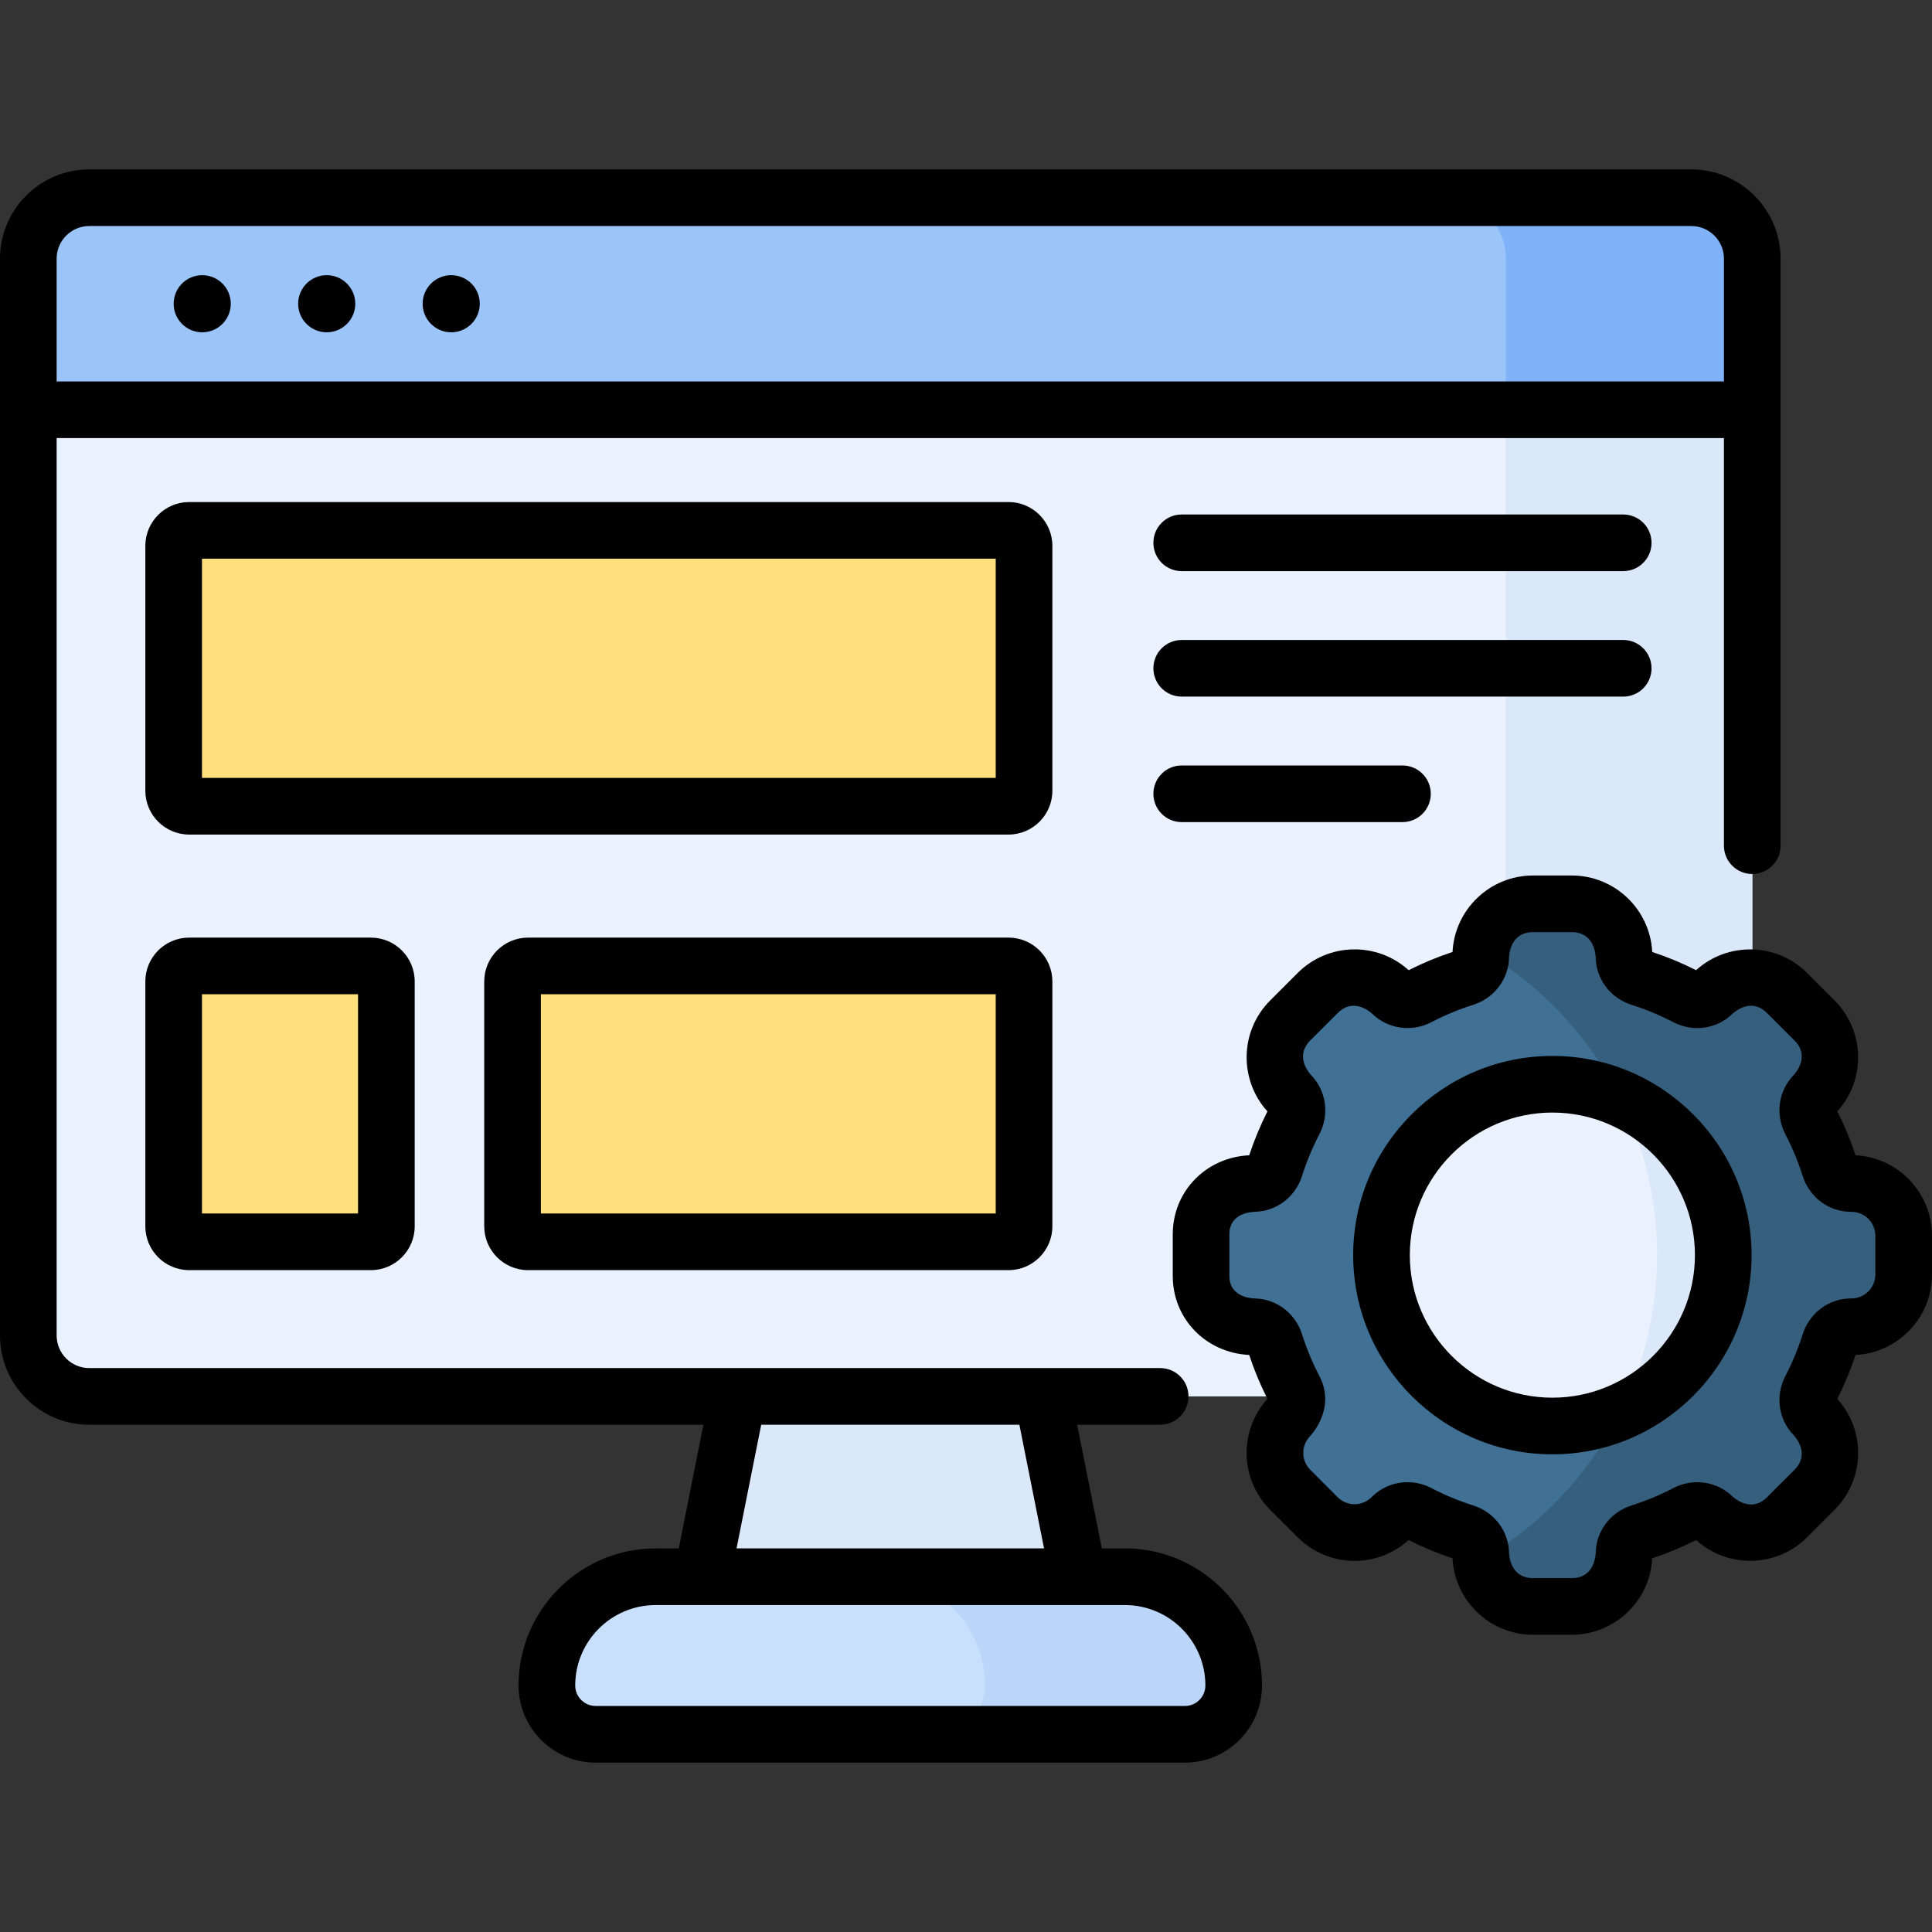 <svg id="Capa_1" enable-background="new 0 0 512 512" height="512" viewBox="0 0 512 512" width="512" xmlns="http://www.w3.org/2000/svg"><rect x="0" y="0" width="512" height="512" fill="#333333" stroke="none"/><g><g><g><g><g><g><path d="m292.827 452.901h-113.782l30.895-154.868h51.992z" fill="#dbe8f9"/><path d="m448.222 370.062h-424.572c-8.919 0-16.15-7.23-16.15-16.15v-285.371c0-8.919 7.231-16.15 16.15-16.15h424.573c8.919 0 16.15 7.231 16.15 16.15v285.371c-.001 8.919-7.231 16.15-16.151 16.15z" fill="#eaf2ff"/><g><path d="m448.222 52.391h-65.301c8.919 0 16.15 7.23 16.15 16.15v285.371c0 8.919-7.231 16.15-16.15 16.15h65.301c8.919 0 16.15-7.231 16.15-16.15v-285.371c0-8.92-7.23-16.15-16.15-16.15z" fill="#dbe8f9"/></g><path d="m314.017 459.609h-156.161c-7.139 0-12.926-5.787-12.926-12.926 0-15.923 12.908-28.832 28.832-28.832h124.35c15.923 0 28.832 12.908 28.832 28.832-.001 7.139-5.788 12.926-12.927 12.926z" fill="#c9e0fd"/><path d="m298.111 417.851h-65.92c15.923 0 28.832 12.908 28.832 28.832 0 7.139-5.787 12.926-12.926 12.926h65.92c7.139 0 12.926-5.787 12.926-12.926 0-15.924-12.909-28.832-28.832-28.832z" fill="#bcd6f9"/></g><path d="m448.222 52.391h-424.572c-8.919 0-16.15 7.231-16.15 16.15v40.048h456.872v-40.048c0-8.92-7.23-16.15-16.15-16.15z" fill="#9bc4f9"/><g><path d="m448.222 52.391h-65.301c8.919 0 16.15 7.23 16.15 16.15v40.048h65.301v-40.048c0-8.92-7.23-16.15-16.15-16.15z" fill="#7fb2f9"/></g></g><g fill="#ffe07d"><path d="m271.384 209.551v-64.892c0-2.27-1.84-4.11-4.11-4.11h-217.147c-2.27 0-4.11 1.84-4.11 4.11v64.892c0 2.27 1.84 4.11 4.11 4.11h217.147c2.27 0 4.11-1.84 4.11-4.11z"/><g><path d="m98.28 255.983h-48.153c-2.27 0-4.11 1.84-4.11 4.11v64.892c0 2.27 1.84 4.11 4.11 4.11h48.153c2.27 0 4.11-1.84 4.11-4.11v-64.892c0-2.27-1.84-4.11-4.11-4.11z"/><path d="m135.83 260.093v64.892c0 2.27 1.84 4.11 4.11 4.11h127.334c2.27 0 4.11-1.84 4.11-4.11v-64.892c0-2.27-1.84-4.11-4.11-4.11h-127.334c-2.27 0-4.11 1.84-4.11 4.11z"/></g></g><g><g><path d="m490.654 313.641c-.059 0-.117 0-.175-.001-2.581-.031-4.804-1.792-5.582-4.253-1.35-4.268-3.064-8.373-5.101-12.284-1.194-2.292-.869-5.113.935-6.964.044-.045.088-.09.133-.134 5.407-5.407 5.407-14.174 0-19.581l-7.263-7.263c-5.407-5.407-14.174-5.407-19.581 0-.045.045-.09.089-.134.133-1.851 1.804-4.672 2.129-6.964.935-3.911-2.037-8.016-3.751-12.284-5.101-2.461-.778-4.223-3.002-4.253-5.582-.001-.058-.001-.117-.001-.175 0-7.647-6.199-13.846-13.846-13.846h-10.272c-7.647 0-13.846 6.199-13.846 13.846 0 .058 0 .117-.001.175-.031 2.581-1.792 4.804-4.253 5.582-4.268 1.35-8.373 3.064-12.284 5.101-2.292 1.194-5.113.869-6.964-.935-.045-.044-.09-.088-.134-.133-5.407-5.407-14.174-5.407-19.581 0l-7.264 7.264c-5.407 5.407-5.407 14.174 0 19.581.045.045.089.089.133.134 1.804 1.851 2.129 4.672.935 6.964-2.037 3.911-3.751 8.016-5.101 12.284-.778 2.46-3 4.222-5.58 4.253-.057.001-.114.001-.171.001-7.622.003-13.853 5.842-13.853 13.465v11.035c0 7.622 6.231 13.461 13.853 13.465.057 0 .114 0 .171.001 2.58.031 4.802 1.793 5.58 4.253 1.35 4.268 3.064 8.374 5.101 12.284 1.194 2.292.869 5.113-.935 6.964-.044.045-.088.09-.133.134-5.407 5.407-5.407 14.174 0 19.581l7.263 7.263c5.407 5.407 14.174 5.407 19.581 0 .045-.045.089-.089.134-.133 1.851-1.804 4.672-2.129 6.964-.935 3.911 2.037 8.016 3.751 12.284 5.101 2.461.778 4.223 3.002 4.253 5.582.001.058.001.117.001.175 0 7.647 6.199 13.846 13.846 13.846h10.272c7.647 0 13.846-6.199 13.846-13.846 0-.058 0-.117.001-.175.031-2.581 1.792-4.804 4.253-5.582 4.268-1.35 8.373-3.063 12.284-5.101 2.292-1.194 5.113-.869 6.964.935.045.044.09.088.134.133 5.407 5.407 14.174 5.407 19.581 0l7.263-7.263c5.407-5.407 5.407-14.174 0-19.581-.045-.045-.089-.089-.133-.134-1.804-1.851-2.129-4.672-.935-6.964 2.037-3.911 3.751-8.016 5.101-12.284.778-2.461 3.002-4.223 5.582-4.253.058-.001.117-.001.175-.001 7.647 0 13.846-6.199 13.846-13.846v-10.272c.001-7.649-6.198-13.848-13.845-13.848z" fill="#407093"/></g><path d="m490.654 313.641c-.059 0-.117 0-.175-.001-2.581-.03-4.804-1.792-5.582-4.253-1.35-4.268-3.064-8.373-5.101-12.284-1.194-2.292-.869-5.113.935-6.964.044-.045.088-.09.133-.134 5.407-5.407 5.407-14.174 0-19.581l-7.263-7.263c-5.407-5.407-14.174-5.407-19.581 0-.045.045-.089.089-.134.133-1.851 1.804-4.672 2.129-6.964.935-3.911-2.037-8.016-3.751-12.284-5.101-2.461-.778-4.223-3.002-4.253-5.583-.001-.058-.001-.117-.001-.175 0-7.647-6.199-13.846-13.846-13.846h-10.272c-7.123 0-12.984 5.381-13.754 12.299 27.877 16.133 46.633 46.276 46.633 80.802s-18.756 64.669-46.633 80.802c.77 6.918 6.631 12.299 13.754 12.299h10.272c7.647 0 13.846-6.199 13.846-13.846 0-.058 0-.117.001-.175.031-2.581 1.792-4.804 4.253-5.582 4.268-1.35 8.373-3.063 12.284-5.101 2.292-1.194 5.113-.869 6.964.935.045.044.09.088.134.133 5.407 5.407 14.174 5.407 19.581 0l7.263-7.263c5.407-5.407 5.407-14.174 0-19.581-.045-.045-.089-.089-.133-.134-1.804-1.851-2.129-4.672-.935-6.964 2.037-3.911 3.751-8.016 5.101-12.284.778-2.461 3.002-4.223 5.582-4.253.058-.001.117-.001.175-.001 7.647 0 13.846-6.199 13.846-13.846v-10.272c0-7.652-6.199-13.851-13.846-13.851z" fill="#365e7d"/><circle cx="411.4" cy="332.623" fill="#eaf2ff" r="45.286"/><path d="m456.686 332.623c0-18.618-11.239-34.606-27.3-41.565 6.24 12.516 9.756 26.629 9.756 41.565s-3.516 29.049-9.756 41.565c16.061-6.959 27.3-22.947 27.3-41.565z" fill="#dbe8f9"/></g></g></g></g><g><circle cx="53.591" cy="80.494" r="7.569"/><circle cx="86.582" cy="80.494" r="7.569"/><circle cx="119.574" cy="80.494" r="7.569"/><g><path d="m313.165 202.855c-4.145 0-7.506 3.36-7.506 7.506s3.36 7.506 7.506 7.506h58.502c4.145 0 7.506-3.36 7.506-7.506s-3.36-7.506-7.506-7.506z"/><path d="m430.169 136.346h-117.004c-4.145 0-7.506 3.36-7.506 7.506s3.36 7.506 7.506 7.506h117.004c4.145 0 7.506-3.36 7.506-7.506s-3.361-7.506-7.506-7.506z"/><path d="m437.675 177.106c0-4.146-3.36-7.506-7.506-7.506h-117.004c-4.145 0-7.506 3.36-7.506 7.506s3.36 7.506 7.506 7.506h117.004c4.145 0 7.506-3.36 7.506-7.506z"/><path d="m491.737 306.161c-1.309-3.972-2.93-7.875-4.829-11.63 7.575-8.361 7.366-21.308-.742-29.416l-7.263-7.263c-8.079-8.078-21.074-8.318-29.417-.743-3.754-1.899-7.658-3.519-11.629-4.829-.569-11.269-9.916-20.263-21.324-20.263h-10.273c-11.408 0-20.755 8.994-21.324 20.263-3.971 1.31-7.875 2.93-11.63 4.83-8.363-7.577-21.308-7.366-29.415.742l-7.264 7.263c-8.236 8.235-8.188 21.223-.743 29.417-1.896 3.75-3.517 7.653-4.828 11.628-11.449.545-20.264 9.55-20.264 20.944v11.036c0 11.368 8.775 20.357 20.262 20.941 1.312 3.978 2.933 7.882 4.83 11.632-7.576 8.361-7.366 21.308.742 29.416l7.263 7.262c8.017 8.018 20.904 8.407 29.412.741 3.756 1.9 7.661 3.522 11.634 4.832.569 11.269 9.916 20.262 21.324 20.262h10.272c11.408 0 20.755-8.993 21.324-20.262 3.971-1.31 7.875-2.931 11.63-4.83 8.372 7.575 21.347 7.329 29.416-.742l7.263-7.263c8.107-8.106 8.319-21.052.742-29.416 1.898-3.754 3.519-7.658 4.829-11.631 11.269-.569 20.263-9.916 20.263-21.324v-10.271c.002-11.41-8.992-20.757-20.261-21.326zm5.252 31.596c0 3.496-2.844 6.34-6.34 6.34l-.151.001c-.009 0-.106 0-.115.001-5.79.069-10.872 3.885-12.648 9.494-1.2 3.796-2.748 7.524-4.6 11.08-2.721 5.222-1.83 11.518 2.225 15.681.04.1 4.634 4.716.191 9.158l-7.263 7.263c-4.441 4.443-9.069-.161-9.169-.199-4.151-4.047-10.448-4.935-15.67-2.217-3.559 1.854-7.287 3.402-11.079 4.601-5.611 1.774-9.427 6.858-9.496 12.676-.043.1-.089 6.578-6.341 6.578h-10.273c-6.268 0-6.299-6.503-6.342-6.603-.068-5.792-3.884-10.876-9.495-12.651-3.793-1.199-7.521-2.747-11.079-4.6-2.016-1.051-4.191-1.563-6.342-1.563-6.028 0-9.42 3.906-9.532 3.979-2.478 2.479-6.488 2.479-8.966 0l-7.264-7.263c-2.434-2.434-2.531-6.434.029-8.994.05-.104 6.902-7.177 2.388-15.846-1.851-3.552-3.399-7.28-4.601-11.079-1.774-5.611-6.857-9.426-12.607-9.493-.1-.039-6.647.016-6.647-5.961v-11.036c0-5.952 6.505-5.921 6.606-5.961 5.791-.067 10.874-3.883 12.648-9.493 1.202-3.798 2.75-7.526 4.602-11.081 2.72-5.222 1.829-11.518-2.197-15.65-.04-.1-4.675-4.734-.22-9.189l7.264-7.264c4.44-4.44 9.067.16 9.167.198 4.151 4.049 10.449 4.938 15.671 2.219 3.559-1.854 7.287-3.402 11.08-4.601 5.611-1.775 9.427-6.859 9.495-12.68.043-.1.09-6.575 6.341-6.575h10.271c6.268 0 6.299 6.505 6.342 6.606.069 5.791 3.885 10.875 9.495 12.649 3.792 1.199 7.52 2.747 11.079 4.6 5.222 2.722 11.52 1.831 15.62-2.168.1-.041 4.743-4.727 9.22-.248l7.263 7.263c4.449 4.449-.161 9.069-.201 9.169-4.046 4.152-4.937 10.448-2.217 15.669 1.853 3.558 3.401 7.286 4.602 11.082 1.775 5.61 6.859 9.425 12.612 9.493l.301.002c3.496 0 6.34 2.845 6.34 6.341v10.272z"/><path d="m411.396 279.831c-29.109 0-52.791 23.682-52.791 52.791s23.682 52.791 52.791 52.791 52.791-23.682 52.791-52.791c0-29.11-23.682-52.791-52.791-52.791zm0 90.57c-20.832 0-37.78-16.947-37.78-37.78 0-20.832 16.948-37.78 37.78-37.78s37.78 16.947 37.78 37.78c0 20.832-16.948 37.78-37.78 37.78z"/><path d="m298.11 410.342h-6.119l-6.539-32.778h22.004c4.145 0 7.506-3.36 7.506-7.506s-3.36-7.506-7.506-7.506h-31.078c-.024 0-.047 0-.071 0-11.057 0-242.058 0-252.651 0-4.766 0-8.644-3.877-8.644-8.643v-237.812h441.85v108.016c0 4.146 3.36 7.506 7.506 7.506s7.506-3.36 7.506-7.506v-155.568c0-13.043-10.612-23.655-23.655-23.655h-424.564c-13.043 0-23.655 10.612-23.655 23.655v285.365c0 13.043 10.612 23.655 23.655 23.655h162.767l-6.539 32.778h-6.12c-20.036 0-36.337 16.3-36.337 36.336 0 11.266 9.166 20.431 20.432 20.431h156.158c11.266 0 20.431-9.165 20.431-20.431 0-20.036-16.301-36.337-36.337-36.337zm-274.455-350.44h424.563c4.766 0 8.644 3.877 8.644 8.643v32.541h-441.851v-32.541c0-4.766 3.878-8.643 8.644-8.643zm178.074 317.662h68.416l6.539 32.778h-81.494zm112.287 74.534h-156.158c-2.989 0-5.421-2.432-5.421-5.42 0-11.759 9.567-21.325 21.326-21.325h124.347c11.759 0 21.326 9.566 21.326 21.325 0 2.989-2.432 5.42-5.42 5.42z"/><path d="m278.889 144.661c0-6.404-5.211-11.615-11.616-11.615h-217.142c-6.405 0-11.615 5.211-11.615 11.615v64.891c0 6.404 5.21 11.615 11.615 11.615h217.143c6.405 0 11.616-5.211 11.616-11.615v-64.891zm-15.011 61.495h-210.351v-58.099h210.351z"/><path d="m50.132 248.477c-6.405 0-11.616 5.211-11.616 11.616v64.891c0 6.404 5.211 11.615 11.616 11.615h48.152c6.405 0 11.616-5.211 11.616-11.615v-64.891c0-6.405-5.211-11.616-11.616-11.616zm44.756 73.111h-41.361v-58.1h41.361z"/><path d="m267.274 248.477h-127.331c-6.405 0-11.616 5.211-11.616 11.616v64.891c0 6.404 5.211 11.615 11.616 11.615h127.331c6.405 0 11.616-5.211 11.616-11.615v-64.891c-.001-6.405-5.212-11.616-11.616-11.616zm-3.396 73.111h-120.54v-58.1h120.54z"/></g></g></g></svg>
